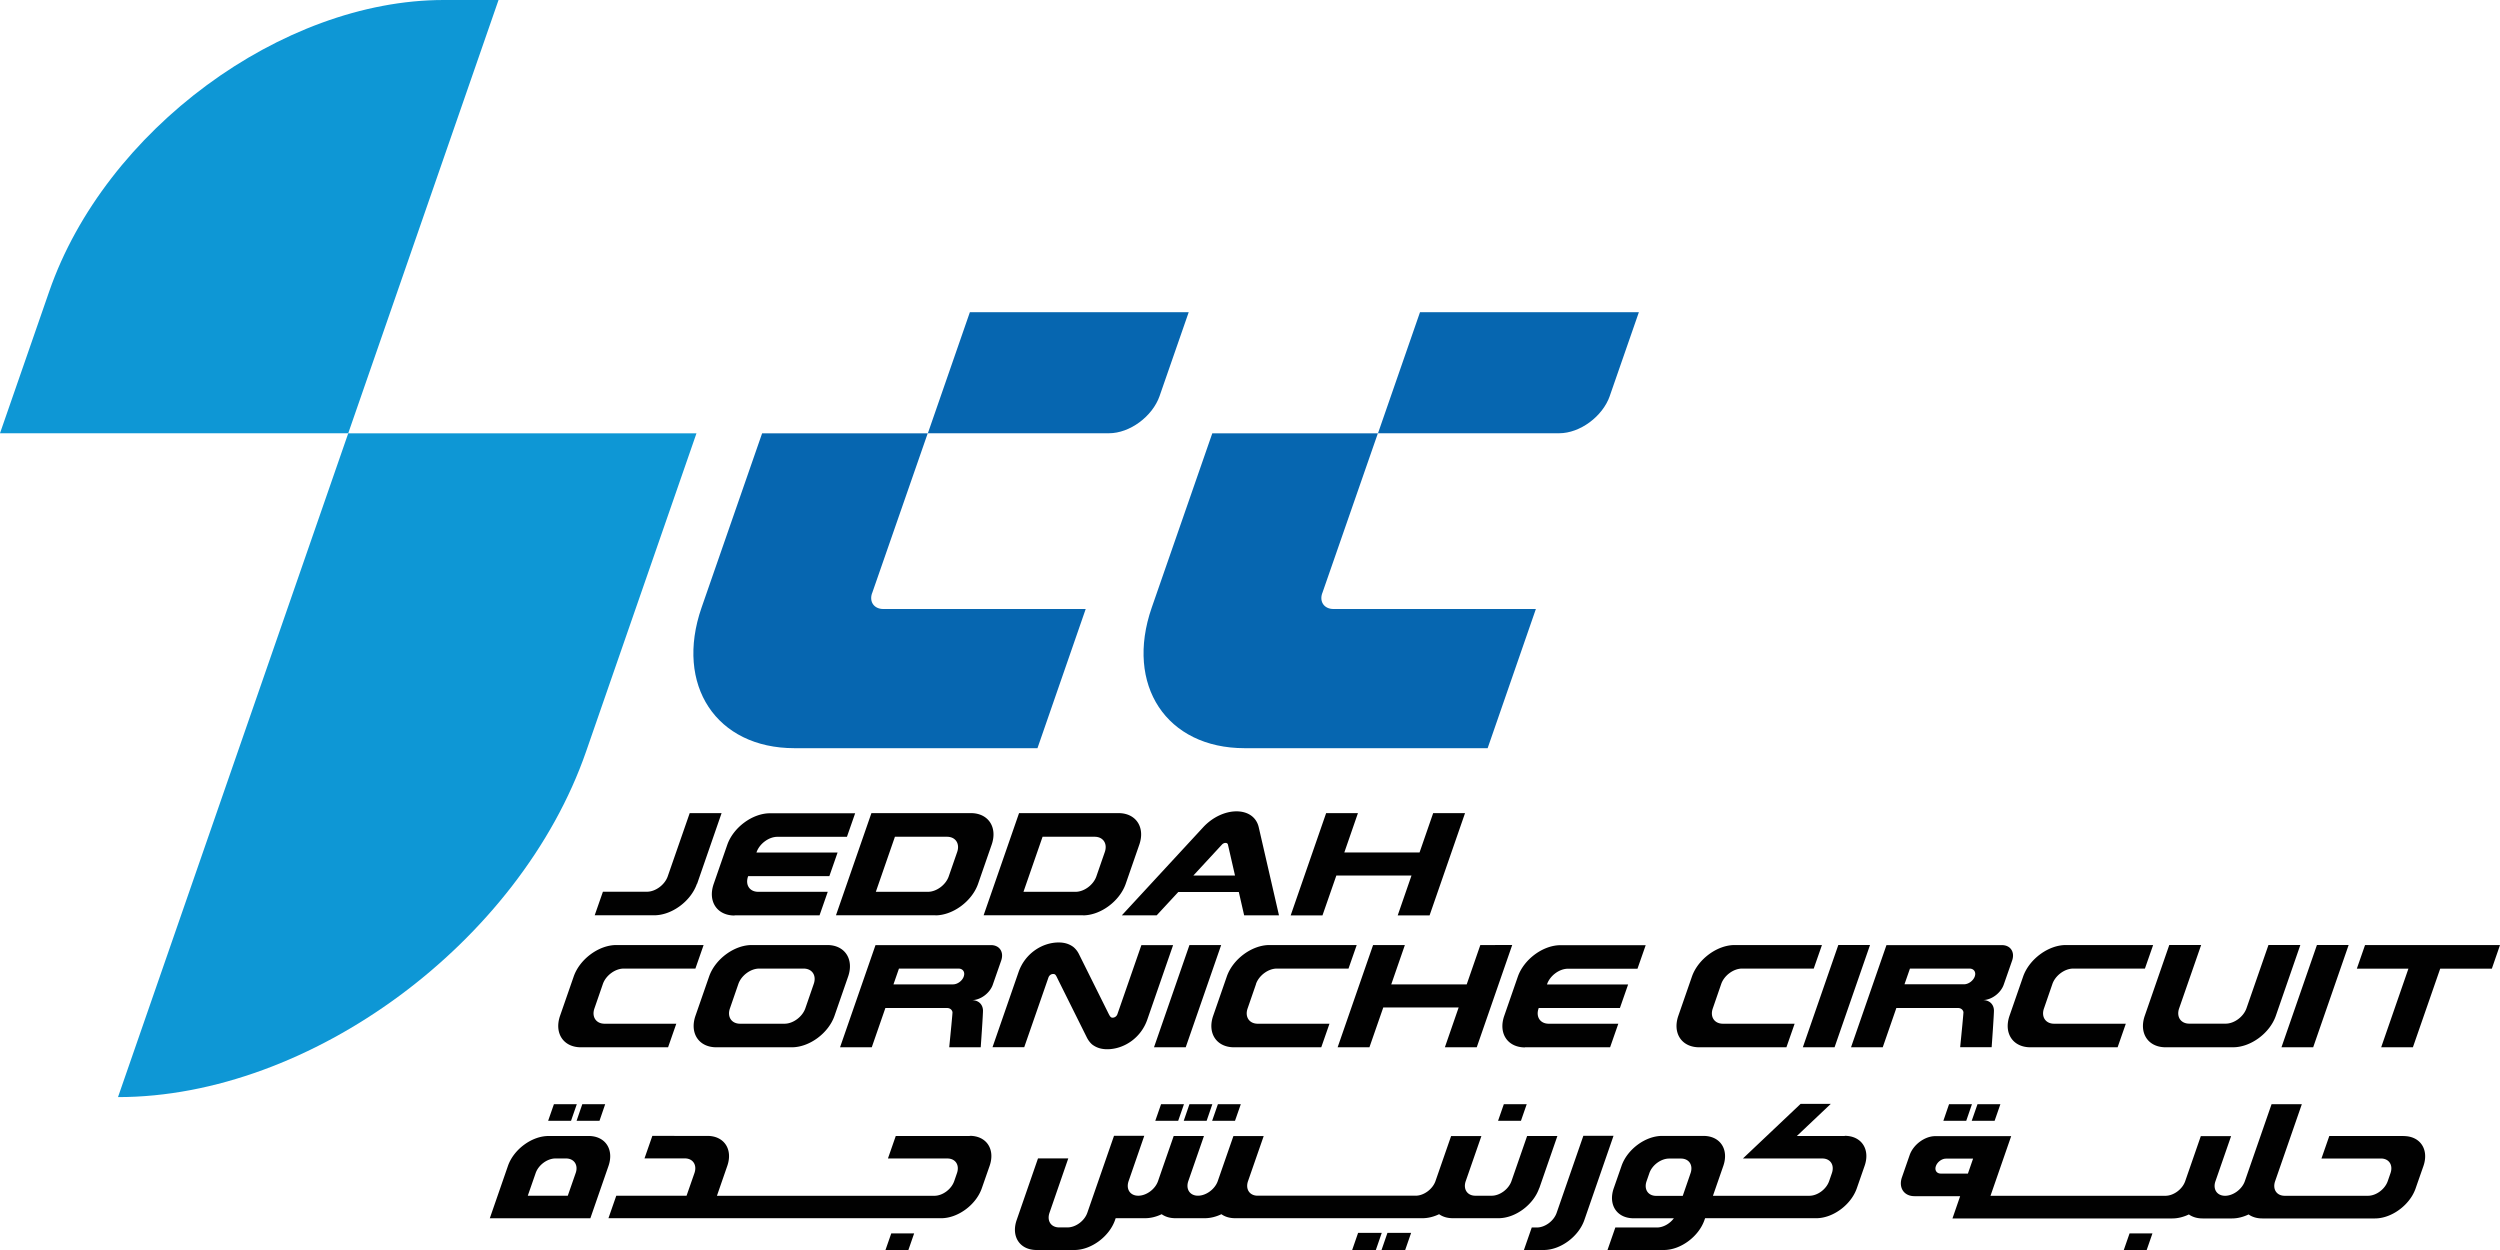 <svg xmlns="http://www.w3.org/2000/svg" width="150" height="75" fill="none" viewBox="0 0 150 75"><path fill="#0E97D5" d="M29.912 0h-3.29C16.9 0 6.302 7.824 2.957 17.474L0 25.995h20.894zM20.894 26 7.08 65.826c11.538 0 24.116-9.287 28.087-20.74L41.788 26z"/><path fill="#0666B0" d="m69.578 23.753 1.744-5.02h-13.13l-2.52 7.262h10.867c1.25 0 2.61-1.006 3.04-2.242M52.326 35.595 55.663 26h-9.936l-3.633 10.456c-1.616 4.652.885 8.435 5.572 8.435h14.582l2.894-8.35h-12.14c-.553 0-.858-.425-.68-.946zM96.588 23.753l1.744-5.02H85.2l-2.52 7.262H93.55c1.25 0 2.61-1.006 3.04-2.242M79.336 35.595 82.672 26h-9.935l-3.633 10.456c-1.616 4.652.885 8.435 5.572 8.435h14.582l2.894-8.35h-12.14c-.553 0-.859-.425-.68-.946z"/><path fill="#010101" d="m110.074 62.836 2.127-6.134h-1.903l-2.127 6.134zM138.791 62.836l2.127-6.134h-1.903l-2.127 6.134zM129.946 62.836h4.044c1.054 0 2.2-.847 2.56-1.889l1.47-4.245h-1.913l-1.319 3.797c-.178.507-.734.92-1.246.92h-2.186c-.511 0-.785-.413-.607-.92l1.319-3.797h-1.912l-1.47 4.245c-.36 1.042.201 1.89 1.251 1.89zM141.903 56.702l-.493 1.418h3.095l-1.634 4.716h1.903l1.638-4.716h3.099l.489-1.418zM117.806 60.72c.009.05-.123 1.382-.196 2.112h1.889s.146-2.016.137-2.225c-.018-.349-.264-.602-.671-.602.521 0 1.082-.417 1.26-.93l.502-1.44c.178-.512-.096-.928-.616-.928h-6.924l-2.126 6.13h1.903l.817-2.357h3.692c.183 0 .301.1.333.245zm-3.208-2.605h3.573c.265 0 .406.213.315.472-.091.258-.379.47-.643.47h-3.574l.329-.946zM101.951 62.836h5.234l.493-1.413h-4.303c-.512 0-.785-.413-.607-.92l.506-1.468c.178-.507.735-.92 1.246-.92h4.304l.493-1.413h-5.235c-1.054 0-2.2.847-2.565 1.89l-.817 2.355c-.36 1.042.201 1.89 1.251 1.89M121.822 62.836h5.235l.492-1.413h-4.303c-.512 0-.785-.413-.607-.92l.506-1.468c.178-.507.735-.92 1.246-.92h4.304l.493-1.413h-5.235c-1.054 0-2.2.847-2.565 1.89l-.817 2.355c-.36 1.042.201 1.89 1.251 1.89M73.27 56.702h-1.903l-2.127 6.134h1.903zM49.638 56.702h-4.532c-1.055 0-2.2.847-2.56 1.89l-.818 2.355c-.36 1.042.201 1.89 1.25 1.89h4.533c1.054 0 2.2-.848 2.56-1.89l.817-2.356c.36-1.042-.2-1.889-1.25-1.889m-.813 2.333-.506 1.468c-.178.508-.735.92-1.246.92h-2.67c-.511 0-.785-.413-.607-.92l.507-1.468c.178-.507.734-.92 1.245-.92h2.67c.511 0 .785.413.607.92M59.569 59.076l.502-1.44c.178-.513-.096-.93-.616-.93H52.53l-2.127 6.13h1.903l.817-2.356h3.693c.182 0 .3.1.333.245.009.05-.123 1.382-.196 2.111h1.89s.145-2.016.136-2.224c-.018-.35-.265-.603-.67-.603.52 0 1.08-.417 1.259-.928zm-1.744-.485c-.09.263-.379.471-.643.471h-3.574l.329-.947h3.573c.265 0 .407.213.315.472zM91.499 62.836h5.107l.493-1.413h-4.176c-.511 0-.785-.413-.607-.92l.009-.023h4.87l.493-1.413h-4.87l.009-.023c.178-.507.735-.92 1.246-.92h4.176l.493-1.413h-5.107c-1.055 0-2.2.847-2.565 1.89l-.817 2.355c-.36 1.042.2 1.889 1.25 1.889zM83.475 59.063l.817-2.36h-1.907l-2.127 6.133h1.908l.83-2.387h4.523l-.826 2.387h1.912l2.127-6.134H88.82l-.817 2.36zM34.85 62.836h5.235l.493-1.413h-4.304c-.51 0-.785-.413-.607-.92l.507-1.468c.178-.507.735-.92 1.246-.92h4.304l.493-1.413h-5.235c-1.055 0-2.2.847-2.56 1.89l-.818 2.355c-.36 1.042.201 1.89 1.25 1.89zM75.36 59.035c.178-.507.735-.92 1.246-.92h4.304l.493-1.413h-5.235c-1.054 0-2.2.847-2.56 1.89l-.817 2.355c-.36 1.042.2 1.89 1.25 1.89h5.235l.493-1.414h-4.304c-.51 0-.785-.413-.607-.92l.507-1.468zM62.905 58.655c.037-.11.137-.209.265-.214.169-.013.187.082.333.377l1.72 3.456c.106.2.238.344.33.413.255.185.538.267.88.267.981 0 2.018-.657 2.405-1.78l1.548-4.468h-1.903l-1.438 4.141a.31.31 0 0 1-.265.213c-.146.014-.187-.082-.333-.376l-1.72-3.457a1.3 1.3 0 0 0-.33-.412c-.255-.186-.538-.267-.88-.267-.981 0-2.017.657-2.405 1.78l-1.561 4.503h1.903zM56.119 54.922c1.054 0 2.2-.847 2.565-1.89l.817-2.355c.36-1.042-.201-1.89-1.25-1.89h-5.966l-2.127 6.13h5.965zm-2.424-4.716h3.127c.51 0 .785.412.607.92l-.507 1.463c-.178.507-.735.92-1.246.92H52.55zM64.977 54.922c1.054 0 2.2-.847 2.565-1.89l.817-2.355c.36-1.042-.2-1.89-1.25-1.89h-5.966l-2.126 6.13h5.965zm-2.423-4.716h3.126c.511 0 .785.412.607.92l-.507 1.463c-.178.507-.734.92-1.246.92h-3.126zM69.4 54.921l1.296-1.4h3.633l.32 1.4h2.09l-1.214-5.282c-.292-1.278-2.154-1.278-3.337 0L67.31 54.92zm3.916-4.245c.128-.136.328-.136.36 0l.425 1.858H71.6zM44.065 54.921h5.107l.493-1.413H45.49c-.511 0-.785-.412-.607-.92l.01-.022h4.869l.493-1.414h-4.87l.01-.023c.177-.507.734-.92 1.245-.92h4.176l.493-1.413h-5.107c-1.054 0-2.2.848-2.565 1.89l-.817 2.355c-.36 1.042.201 1.89 1.255 1.89zM80.18 52.534h4.509l-.826 2.388h1.912l2.127-6.134H85.99l-.817 2.36h-4.514l.817-2.36h-1.908l-2.127 6.134h1.908zM41.825 53.033l1.47-4.245h-1.913l-1.319 3.796c-.178.507-.735.92-1.246.92h-2.642l-.493 1.413h3.573c1.054 0 2.2-.847 2.56-1.889zM58.196 68.159h-4.45l-.47 1.35h3.564c.489 0 .744.39.58.874l-.169.49c-.169.484-.698.874-1.186.874H43.016l.62-1.79c.348-.996-.186-1.803-1.19-1.803H39.14l-.47 1.35h2.42c.487 0 .743.395.579.875l-.475 1.364h-4.217l-.47 1.35h19.967c1.004 0 2.095-.807 2.437-1.804l.466-1.336c.347-.997-.187-1.803-1.191-1.803zM35.316 68.16h-2.405c-1.004 0-2.095.806-2.437 1.802l-1.086 3.135h6.033l1.087-3.135c.346-.996-.188-1.803-1.192-1.803m-.776 2.224-.474 1.363h-2.4l.474-1.363c.169-.485.698-.875 1.186-.875h.635c.488 0 .748.394.58.875M35.969 67.249l.342-.997h-1.374l-.342.997zM34.608 66.252h-1.373l-.347.997h1.374zM53.129 75h1.374l.346-.997h-1.373zM144.208 68.16h-4.45l-.47 1.35h3.564c.489 0 .744.389.58.874l-.169.489c-.169.485-.698.874-1.186.874h-4.993c-.484 0-.74-.385-.58-.865l1.606-4.63h-1.816l-1.607 4.63c-.173.48-.698.865-1.182.865-.479 0-.739-.38-.584-.856l.945-2.723h-1.817l-.944 2.723c-.174.476-.699.856-1.178.856H119.43l1.241-3.579h-4.554c-.63 0-1.319.508-1.538 1.137l-.461 1.328c-.219.625.118 1.137.748 1.137h2.743l-.461 1.336h13.195c.328 0 .67-.086.99-.24.214.154.493.24.821.24h1.771c.329 0 .671-.086.991-.24.214.154.493.24.821.24h6.764c.844 0 1.753-.575 2.223-1.35 0 0 .132-.213.214-.453s.466-1.336.466-1.336c.347-.997-.187-1.803-1.191-1.803zm-26.133 2.255h-1.625c-.251 0-.384-.199-.297-.448.087-.25.356-.449.607-.449h1.625zM120.023 66.252h-1.373l-.347.997h1.374zM116.601 67.249h1.373l.343-.997h-1.374zM127.427 75h1.374l.346-.997h-1.373zM94.999 68.154l-1.602 4.621c-.169.485-.698.875-1.187.875h-.305l-.47 1.35h1.19c1.005 0 2.096-.807 2.438-1.803l1.748-5.047h-1.817zM110.691 68.16h-2.88l2.035-1.926h-1.811l-3.46 3.275h4.76c.489 0 .744.39.58.875l-.169.489c-.169.485-.698.874-1.187.874h-5.782l.621-1.79c.346-.996-.188-1.802-1.192-1.802h-2.478c-1.004 0-2.095.806-2.437 1.803l-.466 1.336c-.346.997.188 1.803 1.192 1.803h2.414c-.242.327-.639.553-1.013.553H96.92l-.47 1.35h3.382c1.004 0 2.095-.806 2.437-1.803l.037-.104h6.668c1.004 0 2.095-.807 2.437-1.803l.465-1.337c.347-.996-.187-1.803-1.191-1.803zm-9.256 2.224-.078.23-.392 1.138h-1.593c-.488 0-.744-.39-.58-.874l.17-.49c.168-.485.698-.874 1.186-.874h.707c.489 0 .744.39.58.874zM92.357 71.294l1.086-3.135h-1.816l-.94 2.71c-.17.484-.699.874-1.187.874h-.977c-.484 0-.74-.386-.584-.861l.945-2.719h-1.817l-.944 2.719c-.174.475-.699.86-1.183.86h-9.479c-.484 0-.74-.385-.584-.86l.945-2.719h-1.817l-.945 2.719c-.173.475-.698.86-1.182.86s-.744-.39-.58-.874l.94-2.709h-1.816l-.698 2.007-.242.702c-.169.485-.698.875-1.186.875-.489 0-.744-.39-.58-.875l.94-2.718H66.84l-1.602 4.62c-.17.486-.699.875-1.187.875h-.502c-.488 0-.744-.39-.58-.874l1.128-3.267H62.28l-1.278 3.693c-.347.996.187 1.803 1.191 1.803h2.273c1.004 0 2.095-.807 2.438-1.803l.036-.105h1.77c.33 0 .672-.086.991-.24.215.154.493.24.822.24h1.77c.33 0 .671-.086.991-.24.215.154.493.24.822.24h11.25c.328 0 .67-.086.99-.24.215.154.493.24.822.24h2.747c1.004 0 2.095-.806 2.437-1.803zM74.448 66.252h-1.374l-.346.997H74.1zM72.74 66.252h-1.373l-.343.997h1.374zM71.038 66.252h-1.374l-.347.997h1.374zM89.883 67.249h1.374l.346-.997H90.23zM82.892 75h1.419l.356-1.028h-1.42zM81.486 73.972 81.13 75h1.42l.355-1.028z"/></svg>